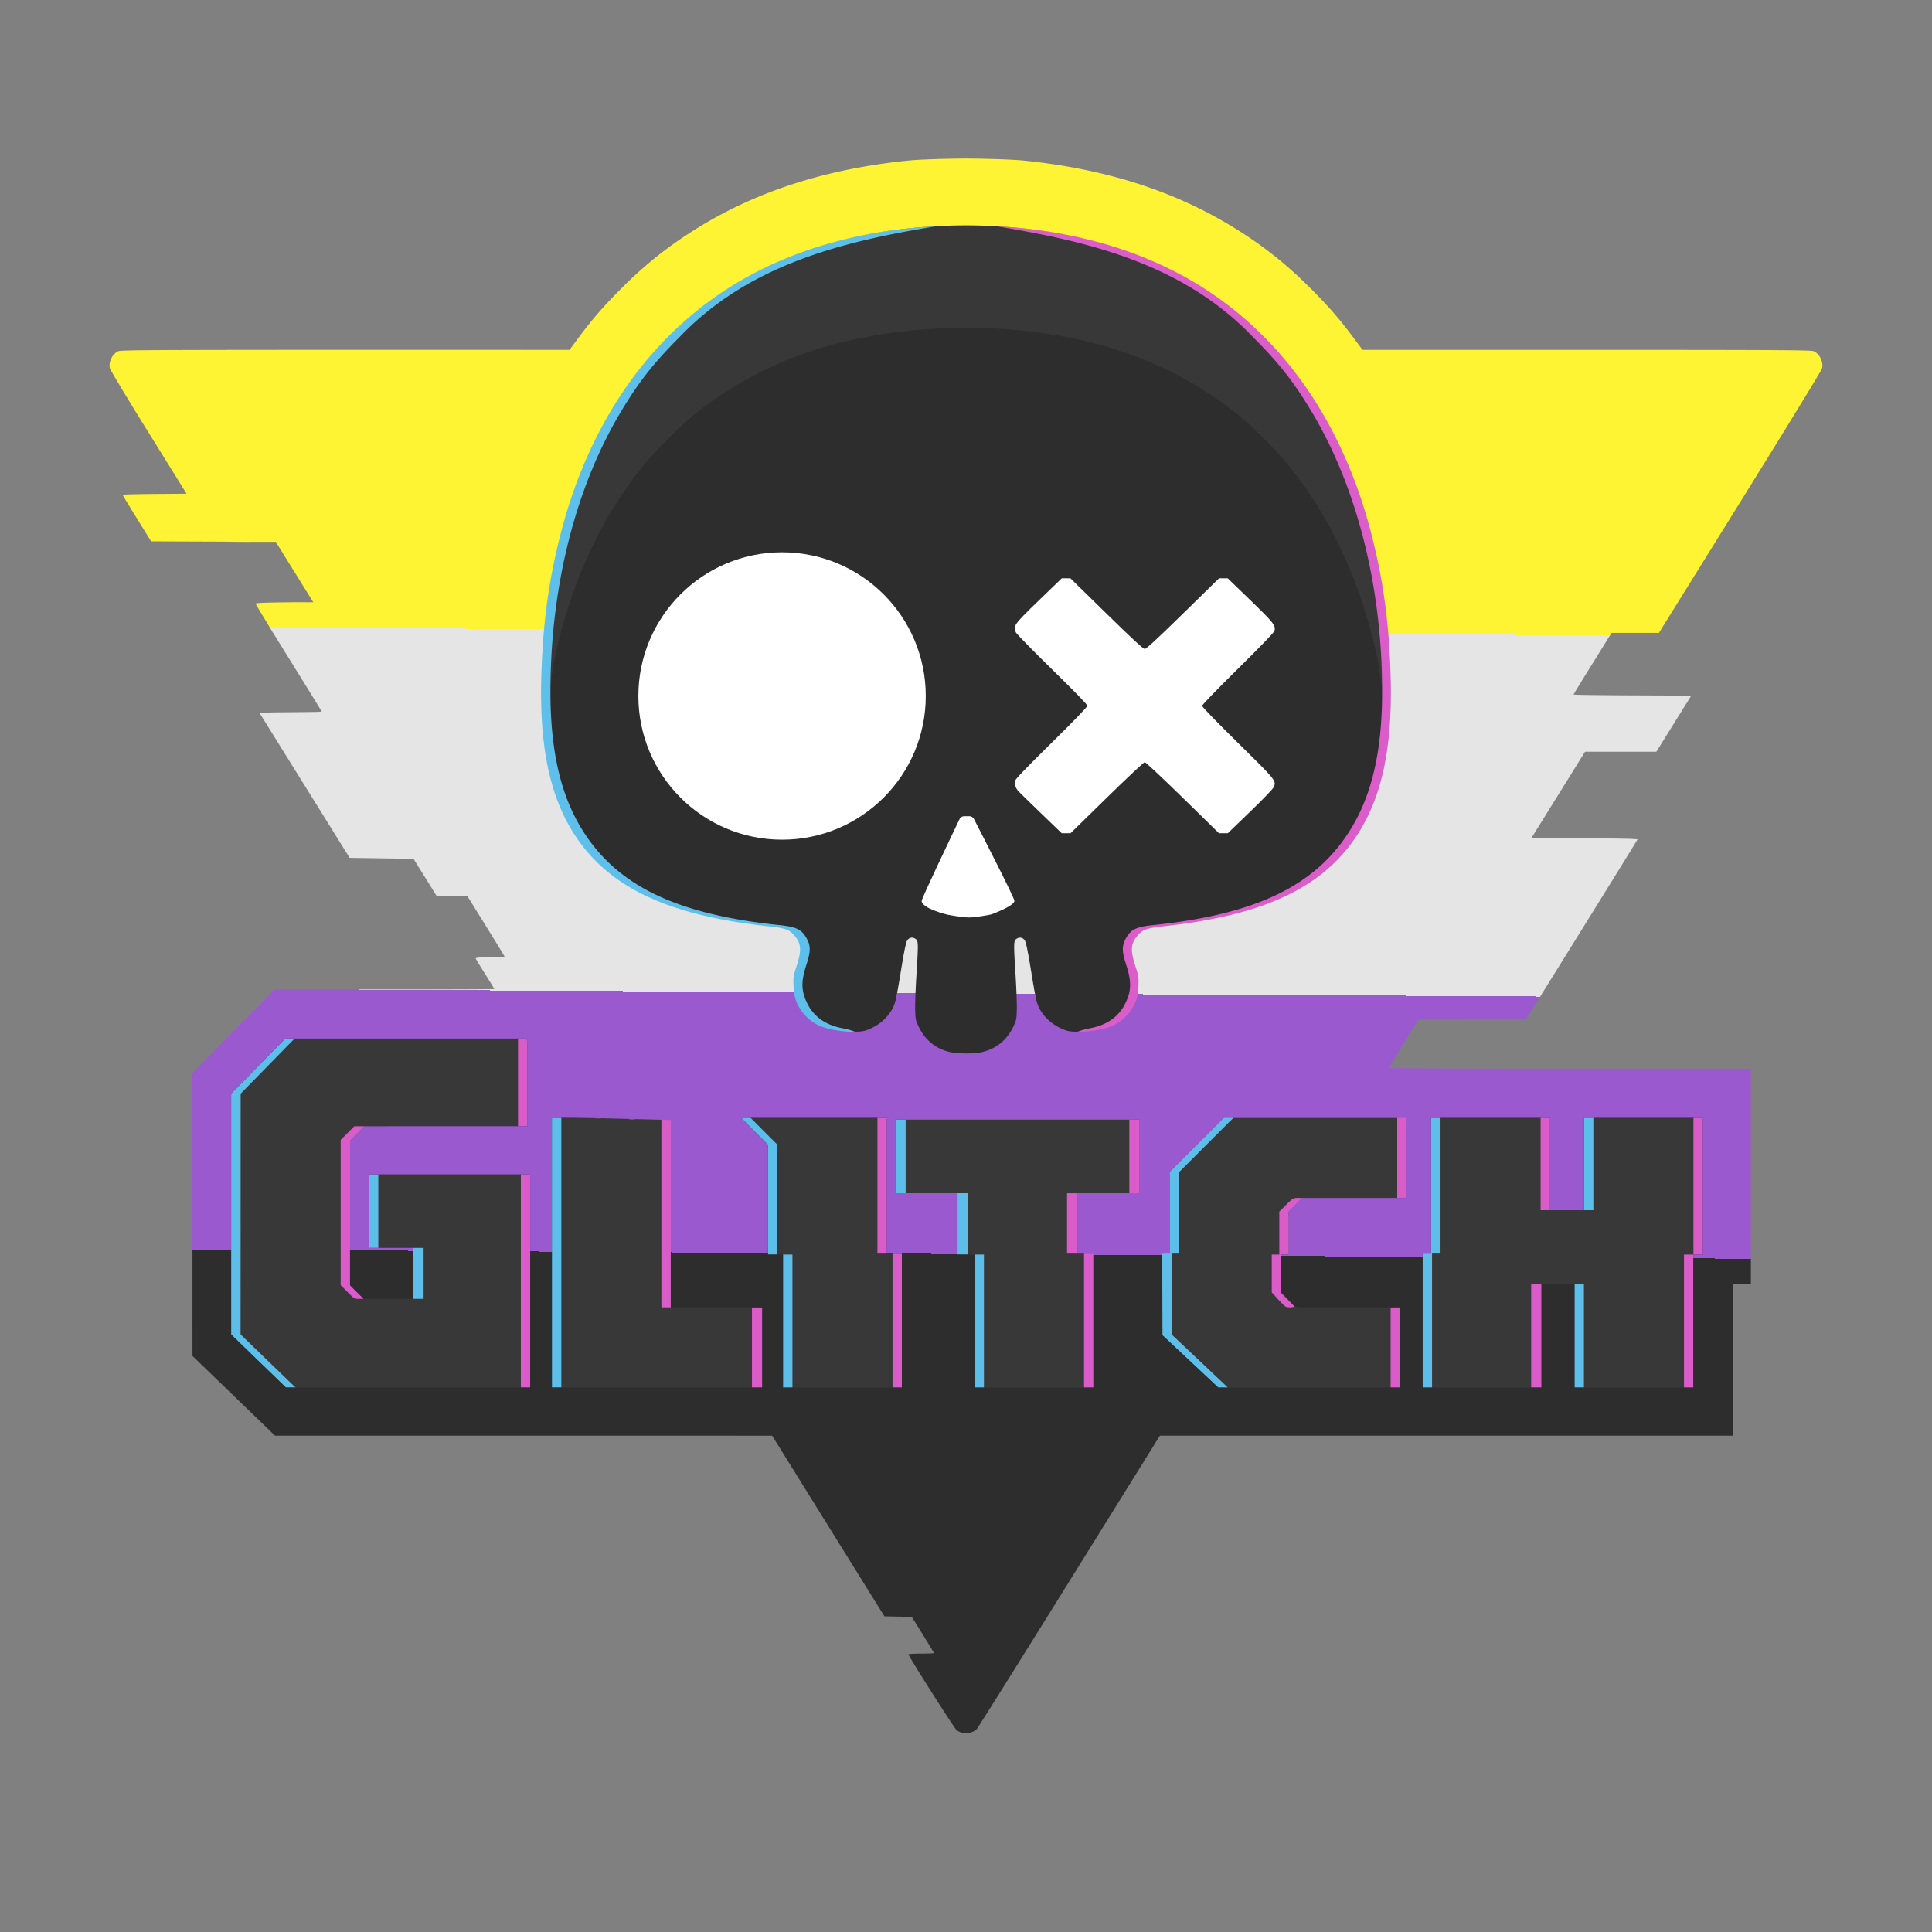 <svg xmlns="http://www.w3.org/2000/svg" xmlns:xlink="http://www.w3.org/1999/xlink" xml:space="preserve" width="1365.333" height="1365.333"><rect width="100%" height="100%" fill="#808080" stroke="none"/><defs><linearGradient id="a"><stop offset="0" stop-color="#fff433"/><stop offset=".301" stop-color="#fff433"/><stop offset=".301" stop-color="#e5e5e5"/><stop offset=".531" stop-color="#e5e5e5"/><stop offset=".531" stop-color="#9b59d0"/><stop offset=".697" stop-color="#9b59d0"/><stop offset=".697" stop-color="#2d2d2d"/><stop offset="1" stop-color="#2d2d2d"/></linearGradient><linearGradient xlink:href="#a" id="b" x1="682.66" x2="676.094" y1="112.039" y2="1222.765" gradientUnits="userSpaceOnUse"/></defs><path fill="#383838" d="M685.44 141.56a692 692 0 0 0-21.555.042c-9.2.165-17.534.543-24.54 1.265C496.644 157.58 398.27 251.157 369.599 398.2c-8.318 42.658-11.106 98.366-5.87 134.018 4.023 27.387 13.685 54.482 28.03 73.607 1.693 2.258 2.912 3.902 5.394 6.162 1.241 1.13 1.743 2.815 8.221 4.729 3.239.957 39.75 22.071 46.117 17.512s-21.614-31.39-21.369-34.573c.49-6.366-.775-7.473-1.346-9.008-.57-1.534-1.105-2.616-1.675-3.707-1.142-2.18-2.443-4.267-4.07-6.632-19.344-28.114-25.242-76.222-11.348-128.823 11.8-44.68 35.63-90.178 60.173-116.935 51.49-56.135 109.465-81.126 197.073-83.805C740.71 248.55 797.722 263.7 847.028 297c5.973 4.035 17.882 14.235 30.527 26.863 16.013 15.993 21.1 22.02 29.89 35.291 34.725 52.42 53.701 122.598 48.051 167.485-3.232 25.677-13.164 48.924-27.523 65.992-2.75 3.27-5.097 6.213-6.957 8.754-.93 1.27-1.686 2.298-2.68 4-.497.85-1.084 1.461-2.06 4.594-.489 1.566-1.852 3.668-.426 10.03.712 3.182-12.819 15.346-8.78 18.473 4.04 3.128 24.49-3.486 27.496-3.486 7.495 0 8.662-1.947 10.079-2.767a23 23 0 0 0 2.908-1.975c1.442-1.118 2.507-2.09 3.664-3.176 2.314-2.172 4.785-4.708 7.37-7.484 5.173-5.553 10.284-11.286 14.173-17.008 23.023-33.879 30.826-78.338 27.66-137.988-1.582-29.802-3.236-42.981-8.906-70.994-6.068-29.977-16.844-62.323-29.506-88.211-16.984-34.725-33.816-58.204-60.069-83.645-41.95-40.655-92.655-64.962-156.943-76.023-14.736-2.536-37.468-3.867-59.557-4.164"/><path fill="#2d2d2d" d="M682.667 231.591q-4.186.01-8.366.107c-34.191.795-67.957 5.904-97.37 15.233-31.958 10.136-60.059 25.09-86.07 45.799-9.632 7.67-29.081 27.203-37.007 37.17-27.778 34.931-47.249 75.534-59.144 123.334-12.813 51.484-16.882 134.133 65.168 184.718 21.817 9.602 46.73 15.56 81.83 19.567 12.416 1.417 14.934 2.248 18.693 6.17 4.942 5.155-7.665 13.103-11.057 22.66-2.932 8.261-1.443 31.323.582 37.992 2.286 7.525 18.534-2.252 25.342 1.994 5.58 3.48 19.264 6.22 28.951 5.797 5.343-.234 6.736-.572 11.278-2.729 6.505-3.089 12.009-8.409 14.99-14.49 1.847-3.766 2.574-7.063 5.56-25.213 3.779-22.962 4.253-24.373 8.067-23.99 1.236.124-3.638 4.603-2.908 5.621 1.148 1.603 3.975 7.158 2.746 26.072-1.668 25.66-5.088 30.184-3.395 35.662 3.322 10.756 19.152 11.098 30.305 13.524 2.592.564 7.145.864 11.805.898 4.66-.034 9.213-.334 11.804-.898 11.154-2.426 25.391-4.848 28.713-15.604 1.692-5.478 2.946-11.036 1.278-36.697-1.23-18.914-2.358-15.354-1.21-16.957.73-1.018-3.269-11.497-2.033-11.62 3.814-.384 4.288 1.027 8.067 23.99 2.986 18.149 3.714 21.446 5.56 25.212 2.982 6.081 8.486 11.401 14.99 14.49 4.542 2.157 5.935 2.495 11.278 2.729 9.687.424 23.371-2.316 28.951-5.797 6.808-4.246 26.302.772 28.588-6.754 2.025-6.669.445-20.905-2.487-29.166-3.392-9.557-16.176-21.57-11.234-26.726 3.76-3.922 6.278-4.753 18.694-6.17 35.1-4.008 60.013-9.965 81.83-19.567 82.05-50.585 77.98-133.234 65.168-184.718-11.896-47.8-31.367-88.403-59.145-123.334-7.925-9.967-27.374-29.5-37.008-37.17-26.01-20.71-54.11-35.663-86.068-45.8-29.413-9.328-63.18-14.437-97.371-15.232q-4.18-.096-8.365-.107m0 345.998c1.636.064 3.206.466 3.898 1.158 1.621 1.622 26.832 54.959 26.832 56.766 0 3.292-1.803 5.194-6.957 7.34-2.747 1.143-7.33 2.67-10.186 3.392-3.984 1.008-6.402 1.237-13.587 1.108-7.186.13-9.604-.1-13.588-1.108-2.855-.722-7.439-2.249-10.186-3.392-5.154-2.146-6.957-4.048-6.957-7.34 0-1.807 25.211-55.144 26.832-56.766.692-.692 2.263-1.094 3.899-1.158"/><path fill="#383838" d="M1011.87 775.762a17.26 17.26 0 0 0-17.259 17.258v83.488a17.26 17.26 0 0 0-6.363 12.68v94.044a17.26 17.26 0 0 0 17.258 17.258h83.439a17.26 17.26 0 0 0 12.02-5.705 17.26 17.26 0 0 0 12.021 5.705h83.438a17.26 17.26 0 0 0 17.258-17.258V901.87a17.26 17.26 0 0 0 6.365-12.682V793.02a17.26 17.26 0 0 0-17.258-17.258h-83.44a17.26 17.26 0 0 0-12.02 5.703 17.26 17.26 0 0 0-12.02-5.703h-41.72zm-379.009 12.236a6.436 6.436 0 0 0-6.435 6.436v51.619a6.436 6.436 0 0 0 6.435 6.435h37.405v36.699a6.436 6.436 0 0 0 6.435 6.436h5.586v87.609a6.436 6.436 0 0 0 6.436 6.436h83.438a6.436 6.436 0 0 0 6.435-6.436v-94.044a6.436 6.436 0 0 0-6.436-6.436h-4.877v-30.263h37.405a6.436 6.436 0 0 0 6.435-6.436v-51.619a6.436 6.436 0 0 0-6.435-6.436h-85.915zm238.815 1.916-1.139 1.139-1.303 1.3h-3.373a.67.67 0 0 0-.47.196l-19.274 19.263-19.273 19.266a.67.67 0 0 0-.196.47v56.973h-4.99a.665.665 0 0 0-.666.667v56.98c0 .183.076.359.21.484l19.622 18.487 19.621 18.486a.67.67 0 0 0 .457.182l64.17.047 64.17.044a.665.665 0 0 0 .666-.666v-55.861c0-.368-.125-3.457-.493-3.456l-36.81-2.79-37.09 2.79-3.216-3.277-6.535-3.763v-27.021h4.283a.665.665 0 0 0 .666-.667v-29.744l4.56-4.595 4.559-4.594h73.652a.665.665 0 0 0 .666-.666V793.02a.665.665 0 0 0-.666-.666h-6.047l-.023-1.229v-1.21H877.147ZM524.34 776.008a17.013 17.013 0 0 0-12.041 29.027l9.36 9.38 4.388 4.397v70.376a17.01 17.01 0 0 0 10.605 15.294v78.75a17.013 17.013 0 0 0 17.012 17.012h83.44a17.013 17.013 0 0 0 17.011-17.012v-94.044a17.01 17.01 0 0 0-10.607-15.295V793.02a17.013 17.013 0 0 0-17.012-17.012h-51.078ZM203.072 728.87a8.13 8.13 0 0 0-5.738 2.368l-19.537 19.463-.002.002-19.535 19.463a8.13 8.13 0 0 0-2.39 5.76V944.41a8.13 8.13 0 0 0 2.415 5.783l19.5 19.27v.002l19.5 19.268a8.13 8.13 0 0 0 5.713 2.345l85.5.028 85.5.025a8.133 8.133 0 0 0 8.133-8.131V833a8.133 8.133 0 0 0-8.131-8.13H262a8.133 8.133 0 0 0-7.87 7.497v-19.736l3.614-3.87 3.393-3.63H372a8.133 8.133 0 0 0 8.13-8.131v-60a8.133 8.133 0 0 0-8.13-8.13h-84.465ZM254.2 883.796a8.13 8.13 0 0 0 7.8 7.334h21.87v21.739h-10.241c-7.965 0-12.492-.223-14.508-.604s-1.444-.15-2.924-1.54c-1.122-1.054-.812-.739-.828-.775s-.42-1.197-.678-4.295c-.315-3.8-.431-11.597-.492-21.86m136.123-105.52a15.806 15.806 0 0 0-15.804 15.805v189.506a15.806 15.806 0 0 0 15.804 15.805H537.4a15.806 15.806 0 0 0 15.805-15.805v-56.568a15.806 15.806 0 0 0-15.805-15.805h-47.834V795.91a15.806 15.806 0 0 0-14.474-15.748l-10.819-.914h-.002c-8.008-.677-25.799-.973-43.048-.973z"/><path fill="#db5dc9" d="M704.148 159.875c61.556 3.292 115.035 19.36 156.811 49.156 76.195 54.343 118.713 145.779 123.1 264.72 1.935 52.475-5.665 89.262-24.178 117.013-24.467 36.677-65.443 56.033-134.966 63.925v.055l-.934.106c-12.884 1.435-15.656 2.343-18.908 6.2-1.706 2.024-2.817 3.975-3.358 6.19a13.6 13.6 0 0 0-.351 2.317c-.216 3.238.57 7.145 2.306 12.515 1.997 6.177 2.42 8.463 2.42 13.092 0 14.239-8.555 26.573-21.53 31.037-6.116 2.104-16.718 3.554-23.722 3.244l-.908-.04-.117-.3c.403.02.74.019 1.035.002 2.075-.116 2.208-1.073 9.908-2.542 11.406-2.177 19.782-8.069 24.293-17.086a45 45 0 0 0 1.496-3.295c.863-2.139 1.457-4.182 1.784-6.258.817-5.19-.03-10.583-2.483-18.166-1.237-3.826-1.99-6.751-2.24-9.24-.125-1.245-.123-2.38.006-3.465s.384-2.118.771-3.158c.516-1.388 1.264-2.788 2.248-4.338 3.087-4.861 7.176-6.647 17.723-7.735 74.82-7.72 117.15-28.67 141.49-70.027 14.17-24.075 20.893-54.598 20.903-94.883.018-74.244-17.704-144.536-49.985-198.25-12.615-20.99-22.927-34.096-41.29-52.476-45.338-47.455-105.46-65.137-168.927-76.182z"/><path fill="#fff" d="M683.191 576.834h-2.034c-1.132 0-2.445.8-2.933 1.82-4.736 9.902-26.886 56.333-26.886 58.004 0 5.26 17.74 9.587 17.74 9.587s10.455 2.142 15.682 2.142 15.682-2.142 15.682-2.142 16.44-5.956 16.44-9.587c0-2.206-23.63-48.216-28.67-58.004-.517-1.006-1.855-1.82-2.986-1.82zm67.128-168.127-16.026 15.48c-17.709 17.107-18.614 18.365-16.362 22.76.64 1.25 12.261 13.12 25.826 26.378 15.078 14.74 24.674 24.608 24.693 25.394.02.83-9 10.182-25.362 26.293-17.918 17.643-25.518 25.562-25.81 26.89-.494 2.247.522 5.204 2.533 7.38.804.871 7.993 7.877 15.975 15.57l14.511 13.986h6.251l25.639-25.112c14.102-13.81 26.161-25.111 26.798-25.111s12.698 11.3 26.8 25.111l25.642 25.112h6.262l15.789-15.234c9.11-8.79 16.168-16.138 16.683-17.37 1.876-4.483 1.757-4.628-25.296-31.242-14.979-14.736-25.356-25.445-25.356-26.167 0-.72 10.406-11.485 25.372-26.245 15.983-15.763 25.533-25.668 25.81-26.77.946-3.767-.591-5.72-17.023-21.61l-16.02-15.493h-6.18l-25.47 24.942c-18.574 18.192-25.884 24.945-27.007 24.945-1.122 0-8.445-6.758-27.026-24.945l-25.486-24.942h-3.08z"/><path fill="#da5cc8" d="M368.081 905.248v-75.333h6.667V980.58h-6.667zm163.334 47v-28.333h7.333v56.666h-7.333zm99.333-19v-47.333h6.667v94.666h-6.667zm135.333 0v-47.333h6.667v94.666h-6.667zm216.667 19v-28.333h6.667v56.666h-6.667zm99.333-8.333v-36.667h7.334v73.333h-7.334zm108-10.334v-47h6.667v-96.666h6.667v96.666h-6.667v94h-6.667zm-722.666-76v-66.333h6.666v132.667h-6.666zM903.58 918.62l-4.833-5.26v-26.78h5.333v-30.366l4.85-4.817c4.707-4.676 4.945-4.817 8.15-4.817h3.3l-4.816 4.85-4.817 4.848v30.302h-5.333v27.036l4.666 4.63c2.567 2.548 4.583 4.8 4.81 5.03.199.204-1.568.63-3.31.62-3.095-.016-3.276-.136-8-5.278m-658.016-5.553-4.817-4.85V805.614l4.817-4.85 4.816-4.848h7.336l-5.151 5.181-5.151 5.181v101.94l4.816 4.849 4.817 4.849h-3.333c-3.253 0-3.45-.117-8.15-4.85m374.516-75.151v-48h6.667v96h-6.667zm134 26.666v-21.333h7.334v42.667h-7.334zm334.667-42v-32.666h6.667v65.333h-6.667zm-101.333-4.333v-28.333h6.666v56.666h-6.666zm-189.334-1v-26h7.334v52h-7.334zm-432-52.333v-31h6.667v62h-6.667zm78.834 25.855c1.008-.152 2.658-.152 3.666 0 1.009.153.184.278-1.833.278s-2.842-.125-1.833-.278m-24-.666c1.008-.153 2.658-.153 3.666 0s.184.278-1.833.278-2.842-.125-1.833-.278"/><path fill="#5dbee9" d="m182.712 961.839-19.361-18.743V772.9l19.167-19.556 19.166-19.556 3.105.23 3.104.23-18.908 19.333-18.91 19.334-.028 85.041-.03 85.042 6.5 6.31c3.576 3.47 12.319 11.926 19.43 18.791l12.929 12.482h-6.802zm207.306-76.591v-95.333h6.666V980.58h-6.666zM553.35 933.58v-47h6.667v94h-6.667zm135.333 0v-47h6.667v94h-6.667zm152.52 28.5-19.74-18.5-.056-28.833-.057-28.833h5.333v-57.676l19.17-19.162 19.172-19.162h6.649l-19.162 19.17-19.162 19.171v57.659h-5.334v57.182l16.834 15.853c9.258 8.718 18.179 17.152 19.824 18.742l2.991 2.89h-6.723zm164.147-28.833v-47.333h6v-96h6.667v96h-6v94.666h-6.667zm107.333 10.667v-36.667h6.667v73.333h-6.667zm-820.666-44v-18h7.333v36h-7.333zm250.666-52.159V808.93l-9.491-9.508-9.492-9.508h6.667l9.492 9.508 9.49 9.508v77.65h-6.666zm134 17.159v-21.667h7.334v43.333h-7.334zm-416-9v-26h6.667v52h-6.667zm858.667-33.334v-32.666h6.667v65.333h-6.667zm-486.667-5.333v-26h7.334v52h-7.334z"/><circle cx="552.684" cy="491.859" r="101.55" fill="#fff"/><path fill="#5ebfea" d="M661.584 159.875c-61.556 3.292-115.035 19.36-156.81 49.156-76.196 54.343-118.714 145.779-123.1 264.72-1.936 52.475 5.664 89.262 24.177 117.013 24.467 36.677 65.443 56.033 134.966 63.925v.055l.934.106c12.884 1.435 15.656 2.343 18.908 6.2 1.706 2.024 2.817 3.975 3.358 6.19.184.76.301 1.536.351 2.317.216 3.238-.57 7.145-2.306 12.515-1.997 6.177-2.42 8.463-2.42 13.092 0 14.239 8.555 26.573 21.53 31.037 6.116 2.104 16.718 3.554 23.722 3.244l.908-.04.117-.3c-.403.02-.74.019-1.035.002-2.075-.116-2.208-1.073-9.908-2.542-11.406-2.177-19.782-8.069-24.293-17.086a45 45 0 0 1-1.496-3.295c-.863-2.139-1.457-4.182-1.784-6.258-.817-5.19.03-10.583 2.483-18.166 1.237-3.826 1.99-6.751 2.24-9.24.125-1.245.123-2.38-.006-3.465a13.5 13.5 0 0 0-.77-3.158c-.517-1.388-1.265-2.788-2.249-4.338-3.087-4.861-7.176-6.647-17.723-7.735-74.82-7.72-117.15-28.67-141.49-70.027-14.17-24.075-20.893-54.598-20.903-94.883-.018-74.244 17.704-144.536 49.985-198.25 12.615-20.99 22.927-34.096 41.29-52.476 45.339-47.455 105.461-65.137 168.927-76.182z"/><path fill="url(#b)" d="M682.66 112.039c-16.165.122-33.255.666-41.346 1.5-60.916 6.277-111.553 23.26-155.668 52.209-17.972 11.793-32.97 24.209-49.035 40.59-11.562 11.79-18.462 19.824-27.83 32.408l-6.328 8.5h-34.1v-.04l-26.322.005-99.213.014c-110.198.014-146.033.122-155.89.609-1.947.095-2.887.205-3.19.332-3.68 1.537-6.318 6.018-6.297 10.13v.034a8.6 8.6 0 0 0 .147 1.703v.002a1 1 0 0 0 .029.1q.017.045.041.102l.018.044.002.004q.02.093.044.184c.045.168.49.976 1.295 2.361l.01.018c3.612 6.443 13.654 23.035 25.91 42.75l15.815 25.437.146.237.026.04c3.523 5.692 7.17 11.576 10.912 17.6l-21.156.164-1.413.012c-12.427.096-22.595.365-22.595.596s4.532 7.724 10.07 16.652l10.068 16.235 44.043.171 6.881.028h.024c3.81.062 9.641.162 16.257.162l20.88-.02 13.257 21.334 13.256 21.334-3.42.03c-3.18-.013-8.255-.042-13.82.017-16.804.178-22.81.413-23.414.914v.006c0 .007 0 .02.01.033l-.041.028q-.052.042-.051.088c0 .219 3.616 6.21 8.184 13.693.488.8.339.59.865 1.45.08.131.053.09.135.224 1.78 2.975 3.107 5.183 3.107 5.183h.074c3.275 5.322 7.011 11.36 10.969 17.723 12.834 20.632 23.334 37.682 23.334 37.887 0 .08-1.543.168-4.156.25-.476.015-1.578.02-2.121.035-5.865.096-14.719.182-24.137.262-2.646.022-5.074.07-7.113.125l-6.153.049-.394.004h-.004l31.916 51.332 31.916 51.334 22.568.334 22.568.332 8.092 13 8.09 13 10.963.203 10.965.203 13 20.982c7.15 11.54 13.098 21.275 13.22 21.631.137.401-3.759.649-10.236.649-8.095 0-10.39.187-10.14.832q.028.074.152.296a.5.5 0 0 0-.143-.023h-.002v.008l.002.002a.8.8 0 0 0 .153.092l.052.033c.773 1.373 3.46 5.76 6.524 10.63 3.529 5.614 6.418 10.338 6.418 10.5 0 .164-34.926.296-77.613.296h-77.61l-29.057 29.49-29.054 29.49.01 100.01.01 100.01 29.158 28.162 29.16 28.16 175.668.01 175.666.01 39.672 63.83 39.674 63.83 9.66.192 9.66.191 7.834 12.574c4.31 6.916 7.834 12.757 7.834 12.977s-4.05.4-9 .4c-4.853 0-8.842.225-8.996.502l-.004.01v.01c0 1.298 32.531 52.516 34.082 53.66.961.71 2.761 1.517 4 1.795l-.006-.01c3.582.804 7.374-.13 10.072-2.482.635-.554 30.036-47.466 65.334-104.246l64.178-103.24h405V907.246h12.668v-152h-128.057c-78.4 0-127.968-.24-127.832-.617.078-.22 2.076-3.53 5.006-8.31h.006c1.62-2.645 3.525-5.74 5.549-9.01l10.334-16.704 38-.03 38-.032 39.334-63.336c21.634-34.835 39.43-63.625 39.552-63.977.138-.402-13.73-.704-37.388-.812l-37.612-.172 18.955-30.5 18.955-30.5h50.4l12.335-19.834 12.334-19.832-41.6-.174c-22.879-.094-41.597-.344-41.597-.556s6.046-10.11 13.439-21.995l13.44-21.609h33.472l57.293-92.166c31.511-50.692 57.586-93.267 57.945-94.611 1.222-4.571-1.671-10.488-6.015-12.303-1.848-.772-27.474-.92-160.457-.92H962.873l-6.328-8.5c-9.368-12.584-16.268-20.618-27.83-32.408-16.064-16.381-31.064-28.797-49.036-40.59-44.115-28.948-94.751-45.932-155.667-52.209-8.091-.833-25.181-1.378-41.346-1.5zm0 47.219c56.402.21 105.897 11.204 148.018 32.886 68.656 35.34 117.129 100.53 138.877 186.772 7.967 31.589 11.767 59.213 13.093 95.17 1.936 52.473-5.667 89.26-24.18 117.012-24.264 36.374-65.322 55.628-135.232 63.417-13.046 1.454-15.528 2.294-19.203 6.479-4.954 5.642-5.331 10.415-1.709 21.592 2.339 7.22 2.465 8.048 2.193 14.33-.35 8.062-1.93 12.627-6.404 18.502-3.678 4.828-8.922 8.627-14.435 10.457-5.325 1.766-12.969 3.023-19.29 3.258h-3.966c-5.381-.235-6.756-.568-11.336-2.743-6.5-3.087-12.085-8.545-15.008-14.67-1.726-3.615-2.551-7.44-5.441-25.2-2.826-17.362-3.646-21.194-4.8-22.438-1.626-1.755-3.602-1.916-5.677-.463-1.85 1.296-1.879 3.115-.424 26.389.581 9.299.952 20.079.826 23.955-.215 6.594-.393 7.378-2.767 12.181a36 36 0 0 1-1.655 2.989h-.002a33 33 0 0 1-3.968 5.205c-4.405 4.702-10.083 7.873-16.744 9.285-2.424.514-6.504.799-10.782.857-4.267-.06-8.332-.345-10.75-.857-9.999-2.12-17.785-8.203-22.369-17.479-2.374-4.803-2.552-5.587-2.767-12.181-.126-3.876.245-14.656.826-23.955 1.455-23.274 1.426-25.093-.424-26.389-2.075-1.453-4.05-1.292-5.678.463-1.153 1.244-1.973 5.076-4.799 22.437-2.89 17.76-3.715 21.586-5.441 25.202-2.923 6.124-8.508 11.582-15.008 14.67-4.58 2.174-5.955 2.507-11.336 2.742-1.009.044-2.124.027-3.252 0h-.715c-6.32-.235-13.964-1.492-19.289-3.258-5.513-1.83-10.757-5.63-14.435-10.457-4.474-5.875-6.055-10.44-6.405-18.502-.272-6.282-.145-7.11 2.194-14.33 3.622-11.177 3.245-15.95-1.71-21.592-3.674-4.185-6.156-5.025-19.202-6.479-69.91-7.79-110.968-27.043-135.233-63.417-18.512-27.751-26.115-64.54-24.18-117.012 1.327-35.957 5.127-63.581 13.094-95.17 21.748-86.242 70.221-151.432 138.877-186.772 42.12-21.682 91.616-32.676 148.018-32.886M201.455 733.916H371.22l1.455 2.351v59.649H257.644l-5.15 5.182-5.15 5.18V908.28l4.847 4.818 4.85 4.817h34.969v-36h-31.334v-52h114v150.666H202.064l-19.361-18.742-19.361-18.742V772.91l19.056-19.498zm199.389 55.986c5.958-.008 24.858.351 42 .795l31.166.809v132.41h64.666v56.664H390.01V789.916Zm122.851.014h102.98v96h10.669v94.666h-84v-94h-10.666v-77.65l-9.493-9.508zm341.322 0H994.01v56.666h-73.637l-4.848 4.816-4.85 4.817v30.367h-5.333l.013 13.5.01 13.5 5.07 5.166 5.073 5.168h73.836v56.666H860.936l-19.739-18.5-19.74-18.5-.057-28.834-.056-28.832h5.332V828.24l19.172-19.162zm146.327 0h84v65.332h24v-65.332h84v96.666h-6.668v94h-84v-73.334h-23.332v73.334h-84v-94.666h6zm-378.666 1.332h172.666v52h-44v42.668h11.332v47.332l.002 47.334h-84v-94h-12v-43.334h-44z"/></svg>